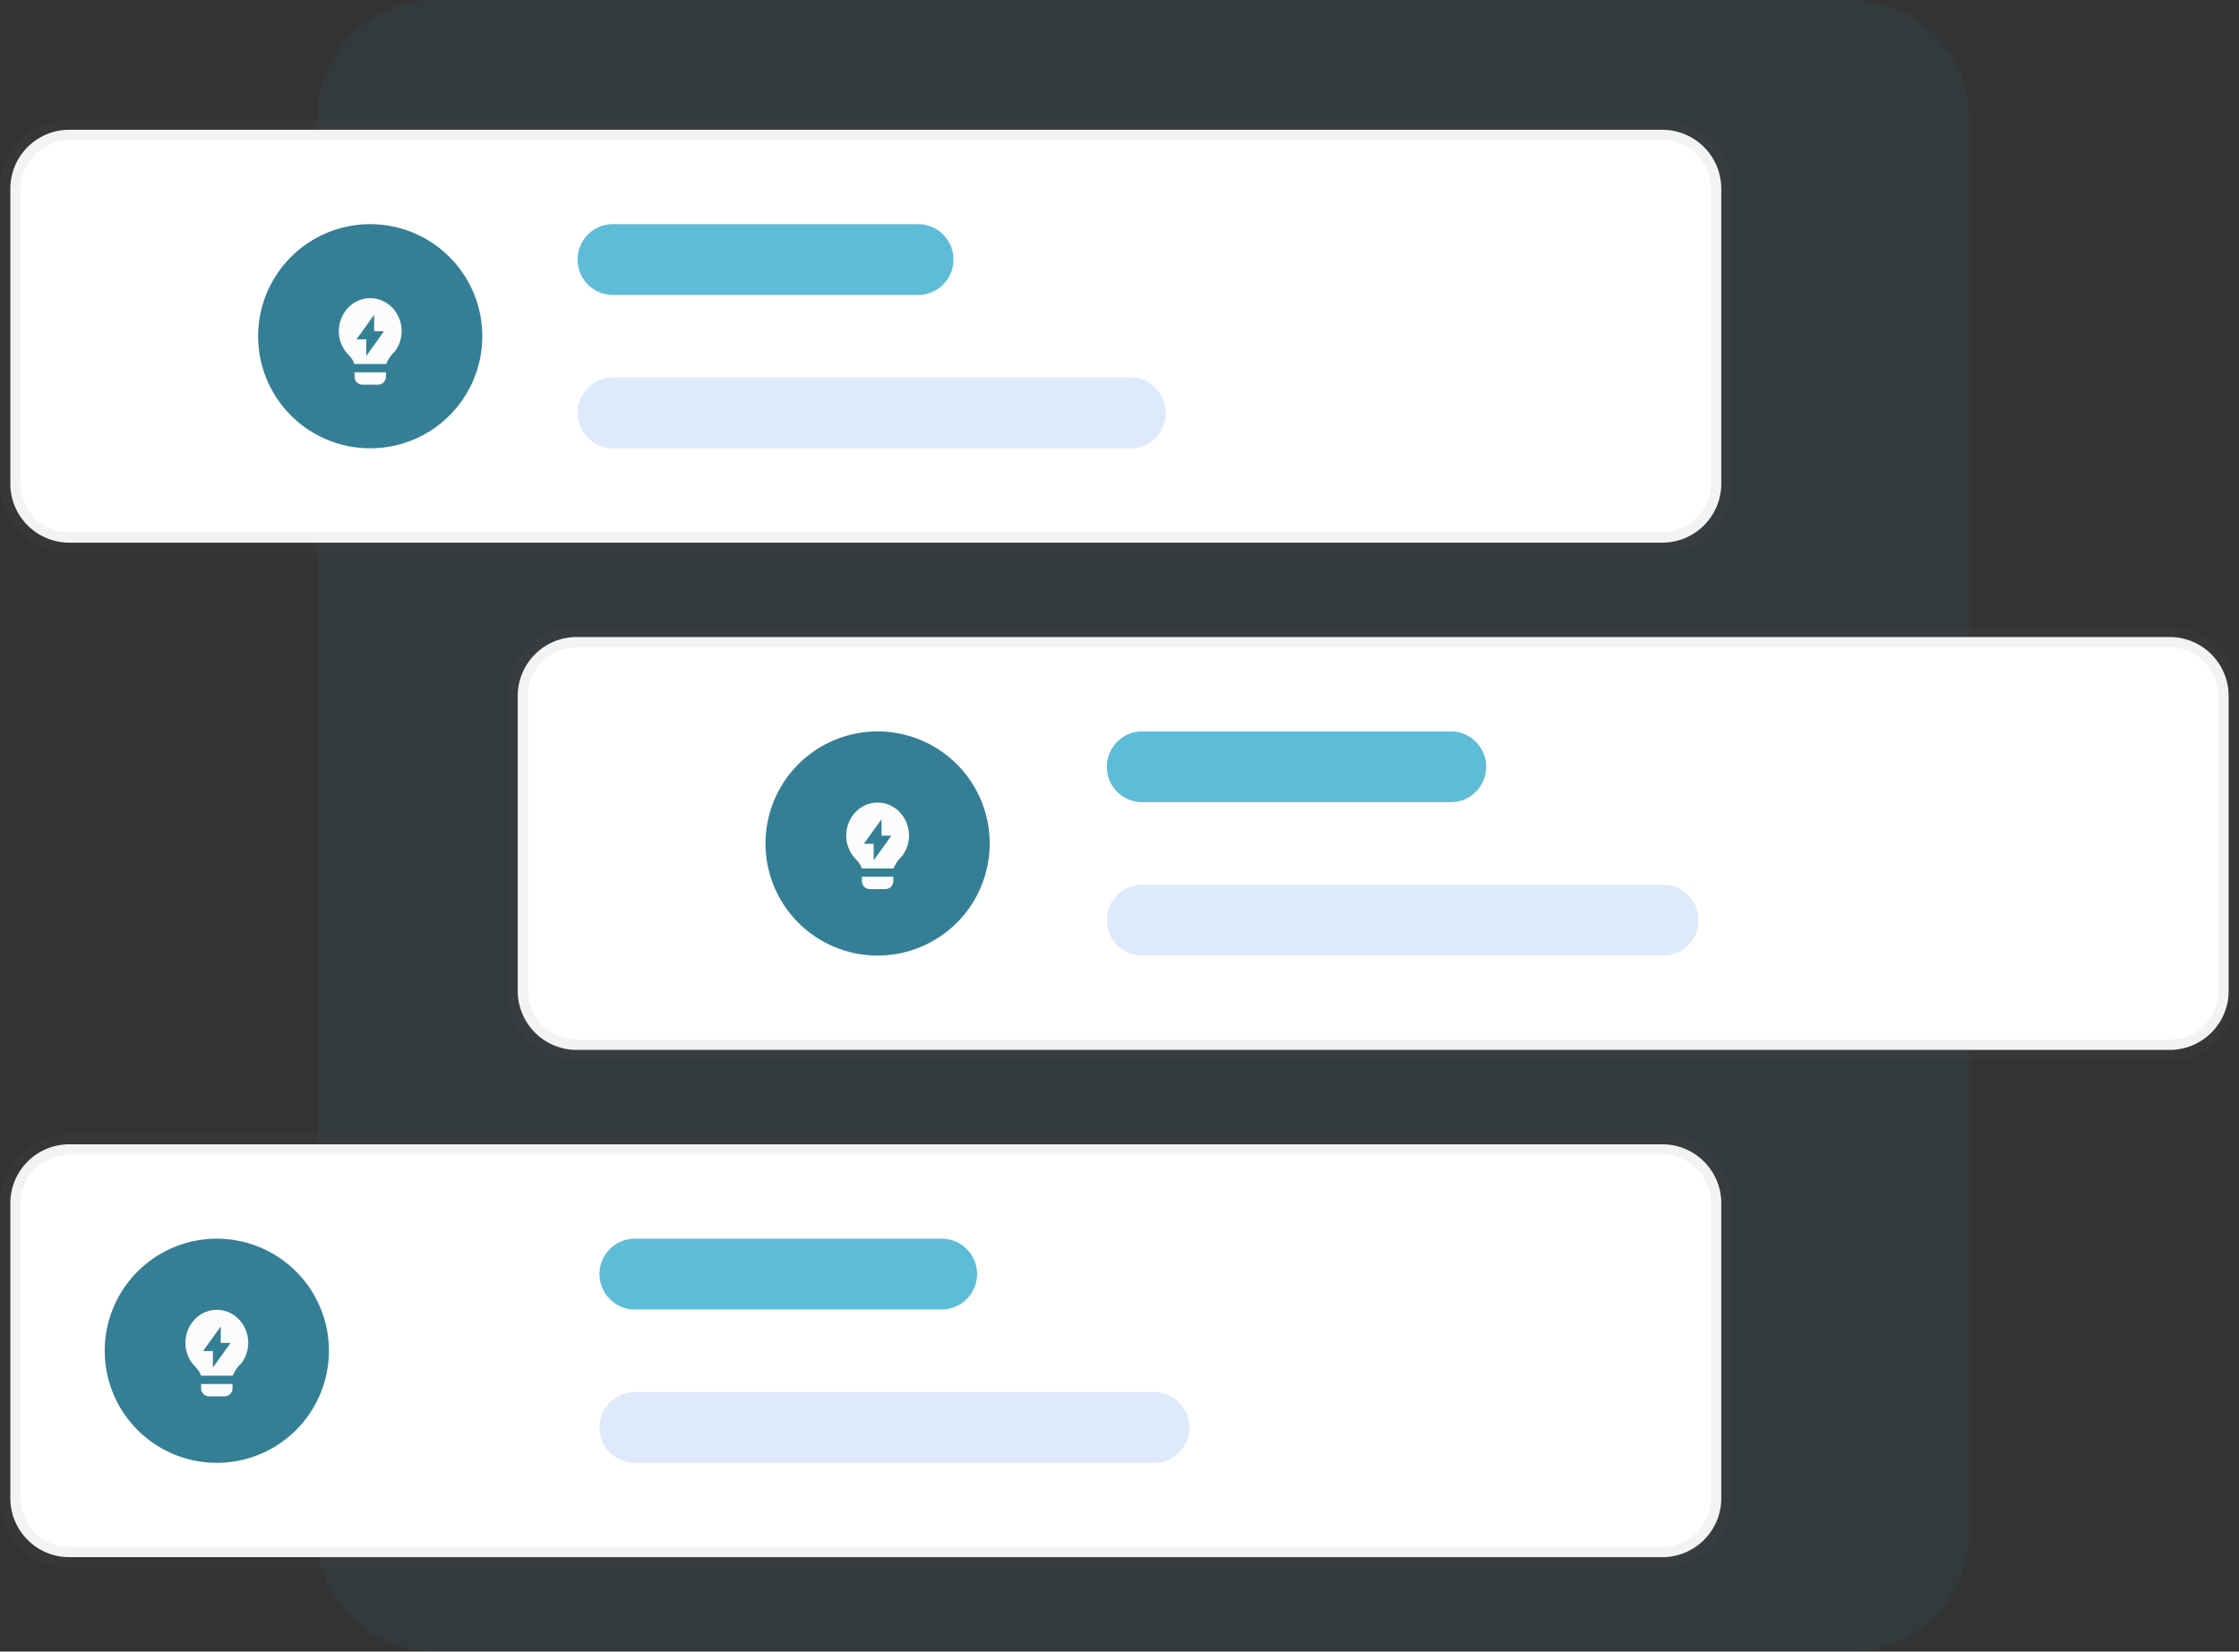<svg xmlns="http://www.w3.org/2000/svg" width="108.325" height="79.923" viewBox="0 0 108.325 79.923"><rect x="0" y="0" width="108.325" height="79.923" fill="#333333" stroke="none"/><g transform="translate(0.5)"><path d="M106.214,0H37.709A5.709,5.709,0,0,0,32,5.709V74.214a5.709,5.709,0,0,0,5.709,5.709h68.505a5.709,5.709,0,0,0,5.709-5.709V5.709A5.709,5.709,0,0,0,106.214,0Z" transform="translate(-17.157)" fill="rgba(52,127,149,0.1)"/><g transform="translate(24.548 30.827)"><path d="M51.854,54h77.068a2.854,2.854,0,0,1,2.854,2.854V71.126a2.854,2.854,0,0,1-2.854,2.854H51.854A2.854,2.854,0,0,1,49,71.126V56.854A2.854,2.854,0,0,1,51.854,54Z" transform="translate(-49 -54)" fill="#fff" stroke="rgba(112,112,112,0.08)" stroke-width="1"/></g><path d="M115.555,62H100.713a1.713,1.713,0,1,0,0,3.425h14.843a1.713,1.713,0,1,0,0-3.425Z" transform="translate(-45.908 -26.606)" fill="#5ebcd8"/><path d="M125.831,75H100.713a1.713,1.713,0,1,0,0,3.425h25.119a1.713,1.713,0,1,0,0-3.425Z" transform="translate(-45.908 -32.184)" fill="#dee9fc"/><path d="M75.423,72.847A5.423,5.423,0,1,0,70,67.423,5.423,5.423,0,0,0,75.423,72.847Z" transform="translate(-33.464 -26.606)" fill="#347f95"/><g transform="translate(0 55.375)"><path d="M8.854,97H85.923a2.854,2.854,0,0,1,2.854,2.854v14.272a2.854,2.854,0,0,1-2.854,2.854H8.854A2.854,2.854,0,0,1,6,114.126V99.854A2.854,2.854,0,0,1,8.854,97Z" transform="translate(-6 -97)" fill="#fff" stroke="rgba(112,112,112,0.08)" stroke-width="1"/></g><path d="M72.555,105H57.713a1.713,1.713,0,1,0,0,3.425H72.555a1.713,1.713,0,0,0,0-3.425Z" transform="translate(-27.456 -45.058)" fill="#5ebcd8"/><path d="M82.831,118H57.713a1.713,1.713,0,1,0,0,3.425H82.831a1.713,1.713,0,0,0,0-3.425Z" transform="translate(-27.456 -50.636)" fill="#dee9fc"/><path d="M19.423,115.847A5.423,5.423,0,1,0,14,110.423,5.423,5.423,0,0,0,19.423,115.847Z" transform="translate(-9.433 -45.058)" fill="#347f95"/><g transform="translate(0 6.28)"><path d="M85.923,11H8.854A2.854,2.854,0,0,0,6,13.854V28.126a2.854,2.854,0,0,0,2.854,2.854H85.923a2.855,2.855,0,0,0,2.854-2.854V13.854A2.855,2.855,0,0,0,85.923,11Z" transform="translate(-6 -11)" fill="#fff" stroke="rgba(112,112,112,0.08)" stroke-width="1"/></g><path d="M70.555,19H55.713a1.713,1.713,0,0,0,0,3.425H70.555a1.713,1.713,0,0,0,0-3.425Z" transform="translate(-26.598 -8.153)" fill="#5ebcd8"/><path d="M80.831,32H55.713a1.713,1.713,0,0,0,0,3.425H80.831a1.713,1.713,0,0,0,0-3.425Z" transform="translate(-26.598 -13.732)" fill="#dee9fc"/><path d="M32.423,29.847A5.423,5.423,0,1,0,27,24.423,5.423,5.423,0,0,0,32.423,29.847Z" transform="translate(-15.012 -8.153)" fill="#347f95"/><g transform="translate(14.981 13.977)"><path d="M0,0H4.862V4.862H0Z" fill="none"/><path d="M4.748,5.184c-.056-.253-.311-.46-.415-.6a1.647,1.647,0,0,1,.152-2.161,1.469,1.469,0,0,1,2.068,0,1.647,1.647,0,0,1,.152,2.161,1.67,1.67,0,0,0-.415.6H4.748Zm1.531.4v.2a.389.389,0,0,1-.38.4h-.76a.389.389,0,0,1-.38-.4v-.2Zm-.57-1.989V2.8L4.854,3.991h.475v.8l.855-1.194H5.709Z" transform="translate(-3.088 -1.545)" fill="#fcfcfc"/></g><g transform="translate(39.529 38.387)"><path d="M0,0H4.862V4.862H0Z" fill="none"/><path d="M4.748,5.184c-.056-.253-.311-.46-.415-.6a1.647,1.647,0,0,1,.152-2.161,1.469,1.469,0,0,1,2.068,0,1.647,1.647,0,0,1,.152,2.161,1.67,1.67,0,0,0-.415.6H4.748Zm1.531.4v.2a.389.389,0,0,1-.38.4h-.76a.389.389,0,0,1-.38-.4v-.2Zm-.57-1.989V2.8L4.854,3.991h.475v.8l.855-1.194H5.709Z" transform="translate(-3.088 -1.545)" fill="#fcfcfc"/></g><g transform="translate(7.559 62.934)"><path d="M0,0H4.862V4.862H0Z" fill="none"/><path d="M4.748,5.184c-.056-.253-.311-.46-.415-.6a1.647,1.647,0,0,1,.152-2.161,1.469,1.469,0,0,1,2.068,0,1.647,1.647,0,0,1,.152,2.161,1.67,1.67,0,0,0-.415.6H4.748Zm1.531.4v.2a.389.389,0,0,1-.38.4h-.76a.389.389,0,0,1-.38-.4v-.2Zm-.57-1.989V2.8L4.854,3.991h.475v.8l.855-1.194H5.709Z" transform="translate(-3.088 -1.545)" fill="#fcfcfc"/></g></g></svg>